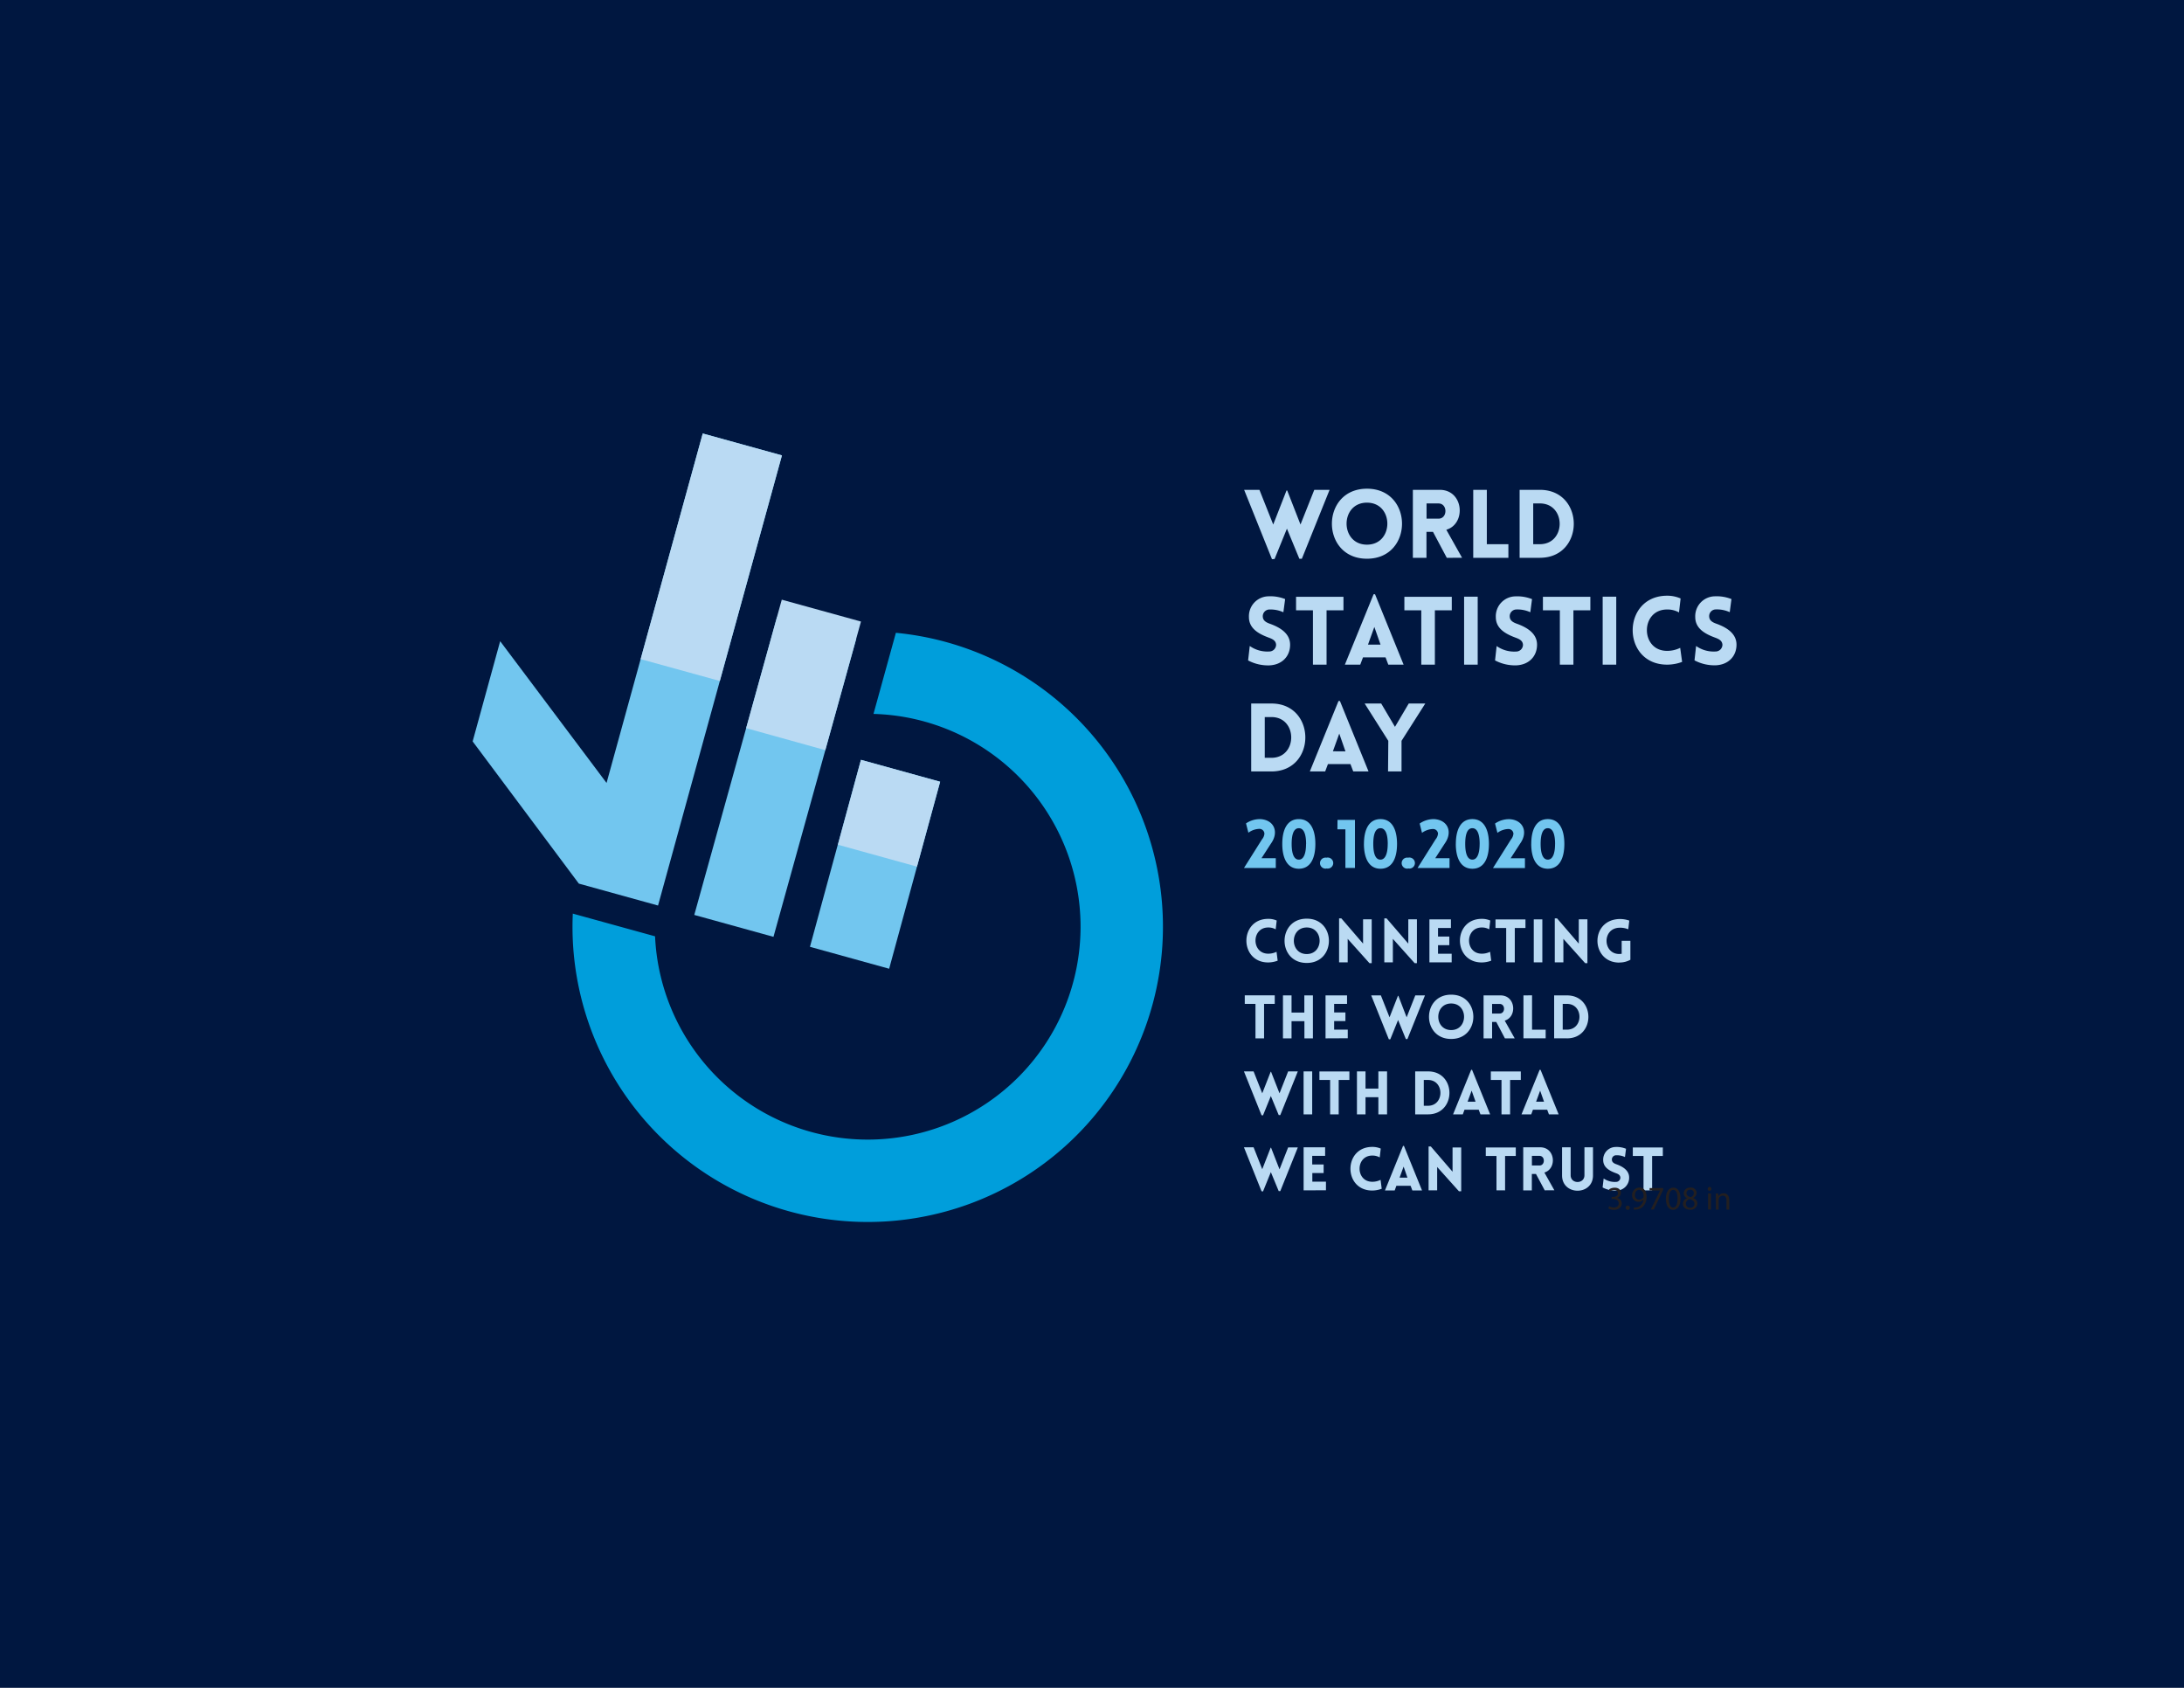 <svg xmlns="http://www.w3.org/2000/svg" viewBox="0 0 792 612"><defs><style>.a{fill:#001740;}.b{fill:#72c6ef;}.c{fill:#badaf3;}.d{fill:#231f20;}.e{fill:#009edb;}</style></defs><rect class="a" width="792" height="612"/><path class="b" d="M458.52,302.3a1.79,1.79,0,0,0-1.81-1.76,7,7,0,0,0-4,1.4l-.86-3.38A9,9,0,0,1,457,297c5.13.27,6.85,4.77,3.91,8.85l-3.45,5.34h5.19v3.54H451.11l6.53-10.37A3.65,3.65,0,0,0,458.52,302.3ZM465,306c0-5,1.69-9,6-9s6,4,6,9-1.66,9-6,9S465,310.91,465,306Zm8.64,0c0-3.13-.66-5.7-2.64-5.7s-2.6,2.57-2.6,5.7.66,5.7,2.6,5.7S473.62,309.1,473.62,306Zm7.39,8.93a2,2,0,1,1,0-3.94A2,2,0,1,1,481,314.88Zm4-17.64h6.33V314.7h-3.47v-14H485Zm9.59,8.71c0-5,1.69-9,6-9s6,4,6,9-1.66,9-6,9S494.61,310.91,494.61,306Zm8.63,0c0-3.13-.66-5.7-2.64-5.7S498,302.82,498,306s.66,5.7,2.59,5.7S503.24,309.1,503.24,306Zm7.39,8.93a2,2,0,1,1,0-3.94A2,2,0,1,1,510.63,314.88Zm10.84-12.58a1.79,1.79,0,0,0-1.81-1.76,7,7,0,0,0-4,1.4l-.85-3.38A9,9,0,0,1,520,297c5.14.27,6.85,4.77,3.92,8.85l-3.45,5.34h5.18v3.54H514.06l6.53-10.37A3.65,3.65,0,0,0,521.47,302.3Zm6.46,3.65c0-5,1.69-9,6-9s6,4,6,9-1.66,9-6,9S527.93,310.91,527.93,306Zm8.64,0c0-3.13-.66-5.7-2.65-5.7s-2.59,2.57-2.59,5.7.66,5.7,2.59,5.7S536.57,309.1,536.57,306Zm12.25-3.65a1.79,1.79,0,0,0-1.81-1.76,7,7,0,0,0-4,1.4l-.86-3.38a9,9,0,0,1,5.19-1.59c5.13.27,6.85,4.77,3.91,8.85l-3.45,5.34H553v3.54H541.41l6.53-10.37A3.65,3.65,0,0,0,548.82,302.3Zm6.46,3.65c0-5,1.69-9,6-9s6,4,6,9-1.66,9-6,9S555.28,310.91,555.28,306Zm8.64,0c0-3.13-.66-5.7-2.64-5.7s-2.6,2.57-2.6,5.7.66,5.7,2.6,5.7S563.92,309.1,563.92,306Z"/><path class="c" d="M459.92,336.3c-6.17,0-6.17,9.5,0,9.5a6.78,6.78,0,0,0,3-.69l.41,3.22a10,10,0,0,1-3.42.65c-10.57,0-10.55-15.81,0-15.81a7.45,7.45,0,0,1,3.07.61l-.37,3.2A5.24,5.24,0,0,0,459.92,336.3Zm13.95-3.2c10.72,0,10.72,16.06,0,16.06S463.15,333.1,473.87,333.1Zm0,3.2c-6.23,0-6.23,9.63,0,9.63S480.1,336.3,473.87,336.3Zm14.85,12.64H485.6V333h.83l7.87,9.15v-8.81h3.13v15.89h-.82l-7.89-8.81Zm16.38,0H502V333h.83l7.87,9.15v-8.81h3.13v15.89H513l-7.89-8.81Zm13.26,0V333.36h7.8v3.12h-4.68v3.11h4.1v3.12h-4.1v3.12h4.95v3.11Zm19-12.64c-6.17,0-6.17,9.5,0,9.5a6.78,6.78,0,0,0,3-.69l.41,3.22a10,10,0,0,1-3.42.65c-10.57,0-10.55-15.81,0-15.81a7.45,7.45,0,0,1,3.07.61l-.37,3.2A5.24,5.24,0,0,0,537.36,336.3Zm8.84,12.64V336.48h-3.88v-3.1h10.87v3.1h-3.87v12.46Zm10,0V333.36h3.11v15.58Zm10.74,0h-3.12V333h.83l7.87,9.15v-8.81h3.14v15.89h-.83l-7.89-8.81Zm20.27.09c-10.29,0-10.81-15.41,0-15.8a10.46,10.46,0,0,1,3.63.57l-.37,3.16a7.42,7.42,0,0,0-3.26-.57c-6.3.22-6,9.52,0,9.52a6.54,6.54,0,0,0,.87-.08v-4.69h3.16V348A8.07,8.07,0,0,1,587.17,349ZM455.28,376.5V364H451.4v-3.1h10.87V364H458.4V376.5Zm17.75,0v-6.23h-4.67v6.23h-3.11V360.92h3.11v6.23H473v-6.23h3.11V376.5Zm7.66,0V360.92h7.8V364h-4.68v3.11h4.09v3.12h-4.09v3.11h4.94v3.12Zm22.95.33-6.39-15.91h3.51l3.14,7.95,3.05-7.8h.15l3,7.8,3.14-7.95h3.51l-6.36,15.84h-.57L507,369.85l-2.83,7Zm22.61-16.17c10.72,0,10.72,16.06,0,16.06S515.53,360.66,526.25,360.66Zm0,3.2c-6.23,0-6.23,9.63,0,9.63S532.48,363.86,526.25,363.86Zm19.49,12.64-3.14-5.95h-1.51v5.95H538V360.92h6.14c5.56,0,6.1,7.82,1.53,9.15l3.62,6.43Zm-4.65-9h2.75c2.11,0,2.11-3.48,0-3.48h-2.75Zm14.49-6.6v12.46h4.94v3.12h-8.06V360.92Zm12.65,15.58h-4.64V360.92h4.64C578.6,360.92,578.6,376.5,568.23,376.5ZM566.7,364v9.34h1.53c6.06,0,6.06-9.34,0-9.34ZM457.48,404.38l-6.38-15.9h3.5l3.14,7.95,3.05-7.8h.15l3.06,7.8,3.13-7.95h3.51l-6.36,15.84h-.57l-2.85-6.91-2.84,7Zm15.25-.32V388.48h3.12v15.58Zm9.62,0V391.59h-3.88V388.5h10.87v3.09h-3.88v12.47Zm17.5,0v-6.23h-4.66v6.23h-3.11V388.48h3.11v6.23h4.66v-6.23H503v15.58Zm18,0h-4.65V388.48h4.65C528.21,388.48,528.21,404.06,517.84,404.06Zm-1.53-12.47v9.35h1.53c6,0,6-9.35,0-9.35Zm17.18-3.68h.32l6.56,16.15h-3.51l-.63-1.68h-5.16l-.61,1.68h-3.53Zm1.59,11.55-1.42-4-1.46,4Zm9.41,4.6V391.59h-3.87V388.5h10.87v3.09h-3.88v12.47Zm13.83-16.15h.33l6.56,16.15H561.7l-.63-1.68H555.9l-.61,1.68h-3.53Zm1.59,11.55-1.41-4-1.46,4ZM457.48,431.94,451.1,416h3.5l3.14,7.95,3.05-7.8h.15L464,424l3.13-7.95h3.51l-6.36,15.84h-.57L460.86,425l-2.84,7Zm15.26-.32V416h7.8v3.11h-4.68v3.12H480v3.11h-4.1v3.12h4.94v3.12ZM497.65,419c-6.16,0-6.16,9.5,0,9.5a6.63,6.63,0,0,0,3-.7l.41,3.23a10,10,0,0,1-3.42.65c-10.57,0-10.54-15.82,0-15.82a7.62,7.62,0,0,1,3.07.61l-.37,3.2A5.36,5.36,0,0,0,497.65,419Zm11.15-3.51h.32l6.56,16.15h-3.51l-.63-1.68h-5.16l-.61,1.68h-3.53ZM510.39,427,509,423l-1.46,4Zm10.78,4.6h-3.11V415.71h.82l7.87,9.15v-8.8h3.14v15.88h-.83l-7.89-8.8Zm21.51,0V419.15H538.8v-3.09h10.88v3.09H545.8v12.47Zm17.49,0L557,425.67h-1.5v5.95h-3.12V416h6.14c5.56,0,6.11,7.82,1.53,9.15l3.62,6.43Zm-4.64-9h2.74c2.11,0,2.11-3.49,0-3.49h-2.74Zm10.93,3.55V416h3.12v10.13c0,3.27,5,3.27,5,0V416h3.1v10.15C577.73,433.6,566.46,433.6,566.46,426.19Zm15.09,1.16a7.06,7.06,0,0,0,4.45,1.24,1.57,1.57,0,0,0,1.61-1.57c-.07-.89-.74-1.29-1.61-1.59-2.44-.89-4.62-2.14-4.62-4.75a4.56,4.56,0,0,1,4.4-4.75,9.05,9.05,0,0,1,3.88.65l-.39,3a6.94,6.94,0,0,0-3.19-.65,1.53,1.53,0,0,0-1.54,1.74c.08.87.85,1.26,1.74,1.57,2.42.89,4.51,2.29,4.51,4.77a4.63,4.63,0,0,1-4.71,4.73,9.81,9.81,0,0,1-4.92-1.14ZM596,431.62V419.15h-3.88v-3.09H603v3.09h-3.88v12.47Z"/><path class="c" d="M461.27,202.76l-10.1-25.15h5.55l5,12.58,4.82-12.34h.25l4.82,12.34,5-12.58h5.55l-10.06,25h-.9l-4.51-10.92-4.48,11Zm34.44-25.56c16.95,0,16.95,25.39,0,25.39S478.76,177.2,495.71,177.2Zm0,5.06c-9.85,0-9.85,15.23,0,15.23S505.57,182.26,495.71,182.26Zm28.95,20-5-9.41h-2.37v9.41h-4.93V177.61h9.72c8.78,0,9.64,12.37,2.41,14.47l5.72,10.17Zm-7.34-14.2h4.34c3.34,0,3.34-5.51,0-5.51h-4.34Zm21.86-10.44v19.71H547v4.93H534.25V177.61Zm19.23,24.64h-7.34V177.61h7.34C574.81,177.61,574.81,202.25,558.41,202.25ZM556,182.54v14.78h2.41c9.58,0,9.58-14.78,0-14.78ZM453.21,234.23a11,11,0,0,0,7,2,2.48,2.48,0,0,0,2.55-2.48c-.1-1.41-1.17-2-2.55-2.51-3.86-1.41-7.3-3.38-7.3-7.51a7.21,7.21,0,0,1,7-7.51,14.57,14.57,0,0,1,6.13,1L465.4,222a11.26,11.26,0,0,0-5-1,2.44,2.44,0,0,0-2.45,2.76c.14,1.38,1.35,2,2.76,2.48,3.83,1.41,7.13,3.62,7.13,7.54,0,4.1-2.82,7.24-7.44,7.48a15.49,15.49,0,0,1-7.79-1.79ZM476.12,241v-19.7H470v-4.9h17.19v4.9h-6.13V241Zm22-25.53h.52L509,241h-5.55l-1-2.65h-8.17l-1,2.65h-5.58Zm2.51,18.26-2.24-6.4-2.3,6.4ZM515.41,241v-19.7h-6.13v-4.9h17.19v4.9h-6.13V241Zm15.53,0V216.35h4.93V241Zm11.8-6.75a11,11,0,0,0,7,2,2.48,2.48,0,0,0,2.55-2.48c-.1-1.41-1.17-2-2.55-2.51-3.86-1.41-7.3-3.38-7.3-7.51a7.21,7.21,0,0,1,7-7.51,14.57,14.57,0,0,1,6.13,1l-.62,4.75a11.26,11.26,0,0,0-5-1,2.44,2.44,0,0,0-2.45,2.76c.14,1.38,1.35,2,2.76,2.48,3.82,1.41,7.13,3.62,7.13,7.54,0,4.1-2.82,7.24-7.44,7.48a15.47,15.47,0,0,1-7.79-1.79ZM565.66,241v-19.7h-6.14v-4.9h17.2v4.9h-6.14V241Zm15.53,0V216.35h4.92V241Zm23.35-20c-9.75,0-9.75,15,0,15a10.61,10.61,0,0,0,4.76-1.1L610,240a15.67,15.67,0,0,1-5.41,1c-16.71,0-16.67-25,0-25a12,12,0,0,1,4.86,1l-.58,5.07A8.45,8.45,0,0,0,604.54,221Zm10.53,13.23a11,11,0,0,0,7,2,2.49,2.49,0,0,0,2.55-2.48c-.11-1.41-1.18-2-2.55-2.51-3.86-1.41-7.31-3.38-7.31-7.51a7.21,7.21,0,0,1,7-7.51,14.55,14.55,0,0,1,6.13,1l-.62,4.75a11.26,11.26,0,0,0-5-1,2.43,2.43,0,0,0-2.44,2.76c.14,1.38,1.34,2,2.75,2.48,3.83,1.41,7.14,3.62,7.14,7.54,0,4.1-2.83,7.24-7.45,7.48a15.46,15.46,0,0,1-7.78-1.79Zm-154,45.49h-7.34V255.09h7.34C477.46,255.09,477.46,279.72,461.06,279.72ZM458.65,260v14.78h2.41c9.58,0,9.58-14.78,0-14.78Zm26.74-5.82h.52l10.37,25.53h-5.55l-1-2.65h-8.17l-1,2.65H475Zm2.52,18.26L485.67,266l-2.31,6.41Zm15.54-3.82-8.58-13.54h6l5,8.47,5-8.47h6l-8.62,13.54v11.09h-4.89Z"/><path class="d" d="M583.52,437.35a3.62,3.62,0,0,0,1.73.48c1.34,0,1.77-.85,1.76-1.51,0-1.09-1-1.56-2-1.56h-.59V434H585c.76,0,1.73-.39,1.73-1.32,0-.62-.39-1.17-1.36-1.17a2.83,2.83,0,0,0-1.56.51l-.29-.77a3.78,3.78,0,0,1,2.05-.6c1.54,0,2.23.92,2.23,1.86a2,2,0,0,1-1.44,1.85v0a2,2,0,0,1,1.74,2c0,1.24-1,2.33-2.84,2.33a4,4,0,0,1-2-.52Z"/><path class="d" d="M589.51,437.93a.72.72,0,0,1,.72-.76.76.76,0,1,1-.72.76Z"/><path class="d" d="M592.52,437.81a4.43,4.43,0,0,0,.85,0A2.83,2.83,0,0,0,595,437a3.38,3.38,0,0,0,1-2.07h0a2.29,2.29,0,0,1-1.85.83,2.25,2.25,0,0,1-2.29-2.38,2.68,2.68,0,0,1,2.66-2.78c1.6,0,2.58,1.29,2.58,3.3a4.9,4.9,0,0,1-1.34,3.65,3.85,3.85,0,0,1-2.27,1,5,5,0,0,1-1,.06Zm.38-4.47a1.5,1.5,0,0,0,1.5,1.65,1.77,1.77,0,0,0,1.54-.81.76.76,0,0,0,.09-.4c0-1.33-.49-2.35-1.6-2.35C593.54,431.43,592.9,432.22,592.9,433.34Z"/><path class="d" d="M603.12,430.76v.69l-3.39,7.1h-1.09l3.38-6.89v0h-3.81v-.87Z"/><path class="d" d="M609.41,434.57c0,2.65-1,4.11-2.71,4.11-1.52,0-2.56-1.42-2.59-4s1.14-4.06,2.72-4.06S609.41,432.09,609.41,434.57Zm-4.23.12c0,2,.62,3.18,1.58,3.18s1.59-1.26,1.59-3.25-.48-3.18-1.59-3.18C605.85,431.44,605.18,432.57,605.18,434.69Z"/><path class="d" d="M611.81,434.45a1.93,1.93,0,0,1-1.24-1.75,2.19,2.19,0,0,1,2.42-2.08,2,2,0,0,1,2.28,1.92,2,2,0,0,1-1.3,1.83v0a2.17,2.17,0,0,1,1.57,2,2.39,2.39,0,0,1-2.65,2.26c-1.63,0-2.61-.95-2.61-2.09a2.23,2.23,0,0,1,1.55-2.1Zm2.67,2.08c0-.94-.66-1.41-1.72-1.71a1.71,1.71,0,0,0-1.4,1.62,1.44,1.44,0,0,0,1.56,1.48A1.41,1.41,0,0,0,614.48,436.53Zm-2.9-3.9c0,.78.58,1.2,1.48,1.44a1.55,1.55,0,0,0,1.19-1.42,1.21,1.21,0,0,0-1.32-1.27A1.24,1.24,0,0,0,611.58,432.63Z"/><path class="d" d="M620.59,431.12a.63.63,0,0,1-.67.64.61.61,0,0,1-.64-.64.66.66,0,1,1,1.31,0Zm-1.18,7.43v-5.8h1.06v5.8Z"/><path class="d" d="M622.22,434.32c0-.61,0-1.09-.05-1.57h.94l.06,1h0a2.15,2.15,0,0,1,1.92-1.08c.8,0,2,.48,2,2.47v3.45h-1v-3.34c0-.94-.35-1.72-1.35-1.72a1.52,1.52,0,0,0-1.41,1.08,1.44,1.44,0,0,0-.08.49v3.49h-1Z"/><path class="e" d="M324.88,229.45l-8.12,29.41a77.19,77.19,0,1,1-79.21,80.64l-29.83-8.23c-.07,1.57-.11,3.15-.11,4.75A107.06,107.06,0,1,0,324.88,229.45Z"/><polygon class="b" points="340.93 283.45 312.21 275.51 303.85 306.15 293.72 343.31 322.44 351.26 332.53 314.24 340.93 283.45"/><polygon class="c" points="340.93 283.45 312.21 275.51 303.85 306.29 332.53 314.24 340.93 283.45"/><polygon class="b" points="270.58 264.02 251.77 331.75 280.49 339.69 299.29 272 310.51 231.61 281.79 223.67 270.58 264.02"/><polygon class="c" points="283.5 217.44 270.58 264.02 299.29 272 312.22 225.37 283.5 217.44"/><polygon class="b" points="254.84 157.18 232.32 239 219.96 283.89 181.38 232.49 171.4 268.83 209.91 320.39 209.91 320.39 238.63 328.34 261.04 246.92 283.56 165.12 254.84 157.18"/><polygon class="c" points="254.84 157.18 232.32 239 261.04 246.92 283.56 165.12 254.84 157.18"/></svg>